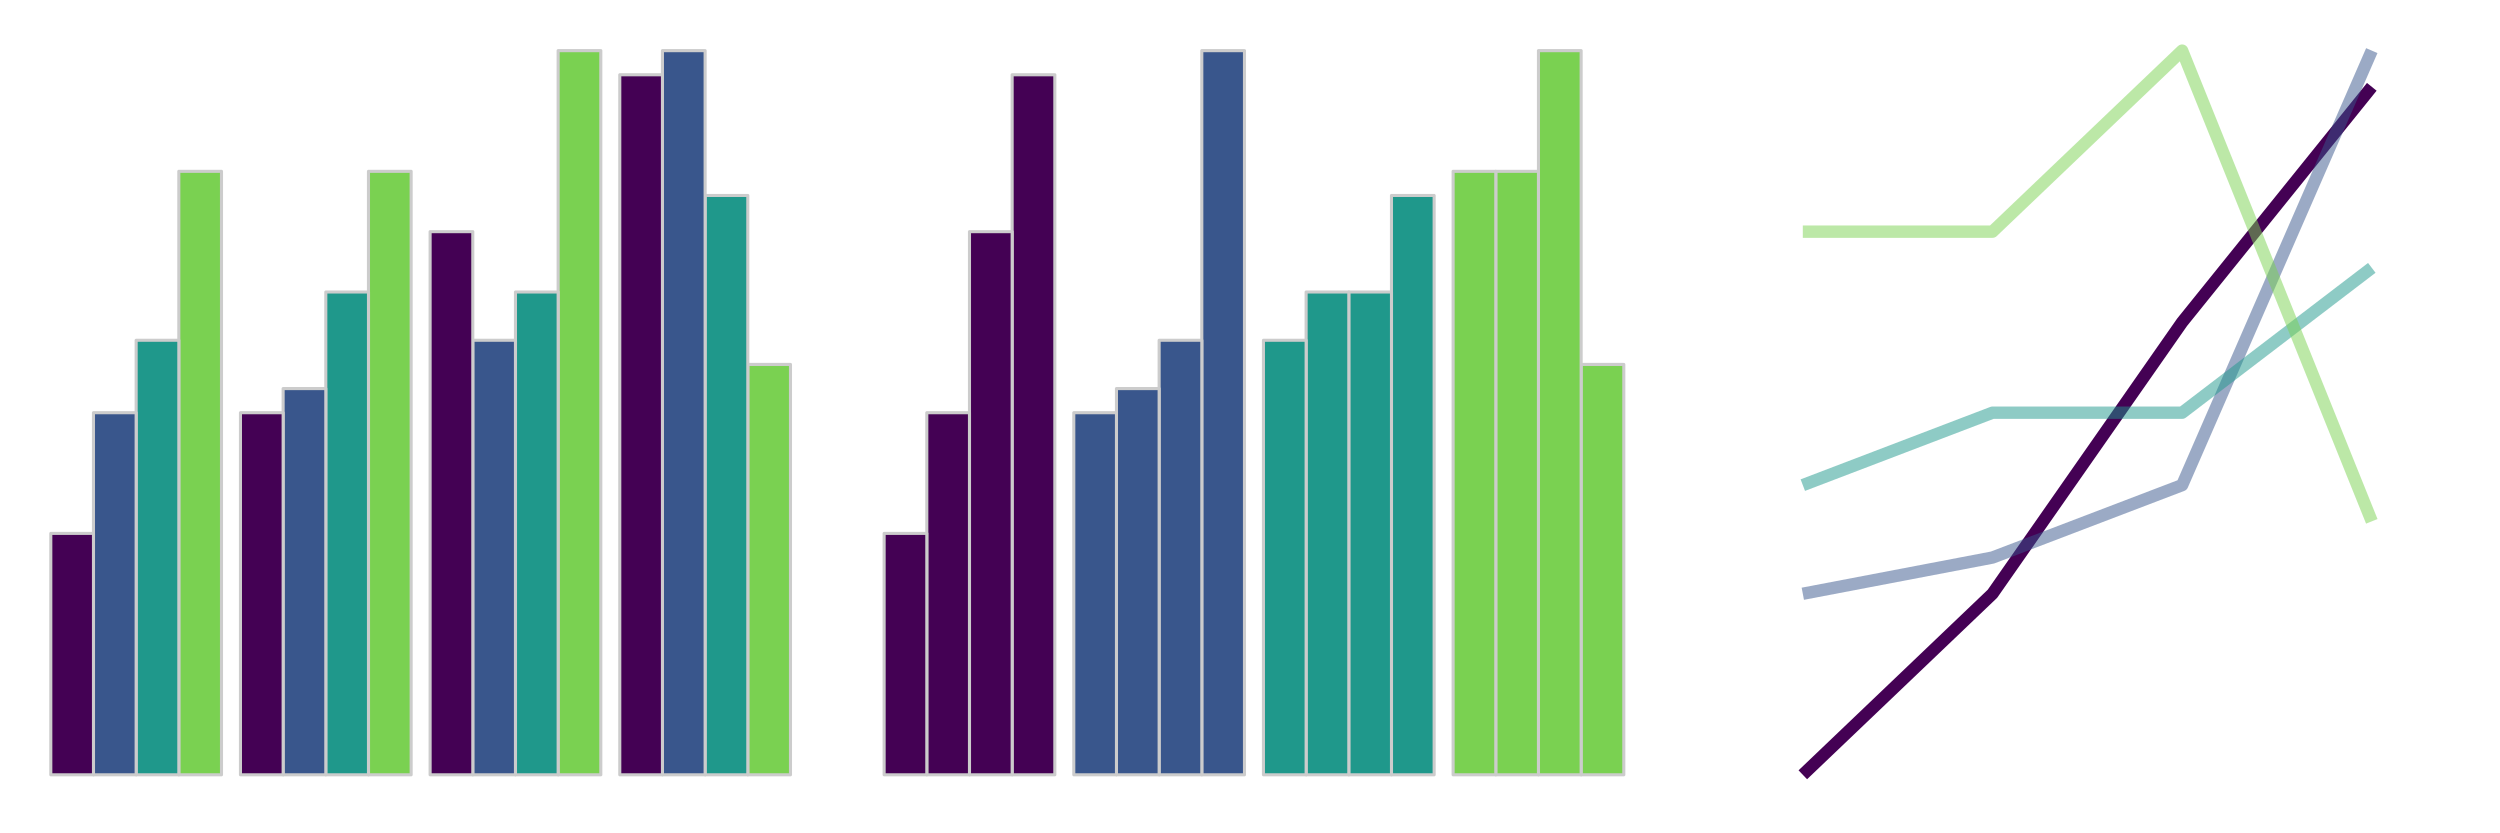 <?xml version="1.0" encoding="UTF-8"?>
<svg xmlns="http://www.w3.org/2000/svg" xmlns:xlink="http://www.w3.org/1999/xlink" width="864pt" height="288pt" viewBox="0 0 864 288" version="1.1">
<defs>
<clipPath id="clip1">
  <path d="M 7.723 4.98 L 284.02 4.98 L 284.02 281.277 L 7.723 281.277 Z M 7.723 4.98 "/>
</clipPath>
<clipPath id="clip2">
  <path d="M 295.723 4.98 L 572.02 4.98 L 572.02 281.277 L 295.723 281.277 Z M 295.723 4.98 "/>
</clipPath>
<clipPath id="clip3">
  <path d="M 583.723 4.98 L 860.02 4.98 L 860.02 281.277 L 583.723 281.277 Z M 583.723 4.98 "/>
</clipPath>
</defs>
<g id="surface16">
<rect x="0" y="0" width="864" height="288" style="fill:rgb(100%,100%,100%);fill-opacity:1;stroke:none;"/>
<g clip-path="url(#clip1)" clip-rule="nonzero">
<path style="fill-rule:nonzero;fill:rgb(47.843%,81.961%,31.765%);fill-opacity:1;stroke-width:1.067;stroke-linecap:butt;stroke-linejoin:round;stroke:rgb(80%,80%,80%);stroke-opacity:1;stroke-miterlimit:10;" d="M 61.797 267.766 L 76.547 267.766 L 76.547 59.207 L 61.797 59.207 Z M 61.797 267.766 "/>
<path style="fill-rule:nonzero;fill:rgb(12.157%,59.608%,54.51%);fill-opacity:1;stroke-width:1.067;stroke-linecap:butt;stroke-linejoin:round;stroke:rgb(80%,80%,80%);stroke-opacity:1;stroke-miterlimit:10;" d="M 47.051 267.766 L 61.801 267.766 L 61.801 117.602 L 47.051 117.602 Z M 47.051 267.766 "/>
<path style="fill-rule:nonzero;fill:rgb(22.353%,33.725%,54.902%);fill-opacity:1;stroke-width:1.067;stroke-linecap:butt;stroke-linejoin:round;stroke:rgb(80%,80%,80%);stroke-opacity:1;stroke-miterlimit:10;" d="M 32.301 267.766 L 47.051 267.766 L 47.051 142.629 L 32.301 142.629 Z M 32.301 267.766 "/>
<path style="fill-rule:nonzero;fill:rgb(26.667%,0.392%,32.941%);fill-opacity:1;stroke-width:1.067;stroke-linecap:butt;stroke-linejoin:round;stroke:rgb(80%,80%,80%);stroke-opacity:1;stroke-miterlimit:10;" d="M 17.555 267.766 L 32.305 267.766 L 32.305 184.344 L 17.555 184.344 Z M 17.555 267.766 "/>
<path style="fill-rule:nonzero;fill:rgb(47.843%,81.961%,31.765%);fill-opacity:1;stroke-width:1.067;stroke-linecap:butt;stroke-linejoin:round;stroke:rgb(80%,80%,80%);stroke-opacity:1;stroke-miterlimit:10;" d="M 127.344 267.766 L 142.094 267.766 L 142.094 59.207 L 127.344 59.207 Z M 127.344 267.766 "/>
<path style="fill-rule:nonzero;fill:rgb(12.157%,59.608%,54.51%);fill-opacity:1;stroke-width:1.067;stroke-linecap:butt;stroke-linejoin:round;stroke:rgb(80%,80%,80%);stroke-opacity:1;stroke-miterlimit:10;" d="M 112.598 267.766 L 127.348 267.766 L 127.348 100.918 L 112.598 100.918 Z M 112.598 267.766 "/>
<path style="fill-rule:nonzero;fill:rgb(22.353%,33.725%,54.902%);fill-opacity:1;stroke-width:1.067;stroke-linecap:butt;stroke-linejoin:round;stroke:rgb(80%,80%,80%);stroke-opacity:1;stroke-miterlimit:10;" d="M 97.848 267.766 L 112.598 267.766 L 112.598 134.289 L 97.848 134.289 Z M 97.848 267.766 "/>
<path style="fill-rule:nonzero;fill:rgb(26.667%,0.392%,32.941%);fill-opacity:1;stroke-width:1.067;stroke-linecap:butt;stroke-linejoin:round;stroke:rgb(80%,80%,80%);stroke-opacity:1;stroke-miterlimit:10;" d="M 83.102 267.766 L 97.852 267.766 L 97.852 142.629 L 83.102 142.629 Z M 83.102 267.766 "/>
<path style="fill-rule:nonzero;fill:rgb(47.843%,81.961%,31.765%);fill-opacity:1;stroke-width:1.067;stroke-linecap:butt;stroke-linejoin:round;stroke:rgb(80%,80%,80%);stroke-opacity:1;stroke-miterlimit:10;" d="M 192.891 267.766 L 207.641 267.766 L 207.641 17.496 L 192.891 17.496 Z M 192.891 267.766 "/>
<path style="fill-rule:nonzero;fill:rgb(12.157%,59.608%,54.51%);fill-opacity:1;stroke-width:1.067;stroke-linecap:butt;stroke-linejoin:round;stroke:rgb(80%,80%,80%);stroke-opacity:1;stroke-miterlimit:10;" d="M 178.145 267.766 L 192.895 267.766 L 192.895 100.918 L 178.145 100.918 Z M 178.145 267.766 "/>
<path style="fill-rule:nonzero;fill:rgb(22.353%,33.725%,54.902%);fill-opacity:1;stroke-width:1.067;stroke-linecap:butt;stroke-linejoin:round;stroke:rgb(80%,80%,80%);stroke-opacity:1;stroke-miterlimit:10;" d="M 163.395 267.766 L 178.145 267.766 L 178.145 117.602 L 163.395 117.602 Z M 163.395 267.766 "/>
<path style="fill-rule:nonzero;fill:rgb(26.667%,0.392%,32.941%);fill-opacity:1;stroke-width:1.067;stroke-linecap:butt;stroke-linejoin:round;stroke:rgb(80%,80%,80%);stroke-opacity:1;stroke-miterlimit:10;" d="M 148.648 267.766 L 163.398 267.766 L 163.398 80.062 L 148.648 80.062 Z M 148.648 267.766 "/>
<path style="fill-rule:nonzero;fill:rgb(47.843%,81.961%,31.765%);fill-opacity:1;stroke-width:1.067;stroke-linecap:butt;stroke-linejoin:round;stroke:rgb(80%,80%,80%);stroke-opacity:1;stroke-miterlimit:10;" d="M 258.438 267.766 L 273.188 267.766 L 273.188 125.945 L 258.438 125.945 Z M 258.438 267.766 "/>
<path style="fill-rule:nonzero;fill:rgb(12.157%,59.608%,54.51%);fill-opacity:1;stroke-width:1.067;stroke-linecap:butt;stroke-linejoin:round;stroke:rgb(80%,80%,80%);stroke-opacity:1;stroke-miterlimit:10;" d="M 243.691 267.766 L 258.441 267.766 L 258.441 67.551 L 243.691 67.551 Z M 243.691 267.766 "/>
<path style="fill-rule:nonzero;fill:rgb(22.353%,33.725%,54.902%);fill-opacity:1;stroke-width:1.067;stroke-linecap:butt;stroke-linejoin:round;stroke:rgb(80%,80%,80%);stroke-opacity:1;stroke-miterlimit:10;" d="M 228.941 267.766 L 243.691 267.766 L 243.691 17.496 L 228.941 17.496 Z M 228.941 267.766 "/>
<path style="fill-rule:nonzero;fill:rgb(26.667%,0.392%,32.941%);fill-opacity:1;stroke-width:1.067;stroke-linecap:butt;stroke-linejoin:round;stroke:rgb(80%,80%,80%);stroke-opacity:1;stroke-miterlimit:10;" d="M 214.195 267.766 L 228.945 267.766 L 228.945 25.836 L 214.195 25.836 Z M 214.195 267.766 "/>
</g>
<g clip-path="url(#clip2)" clip-rule="nonzero">
<path style="fill-rule:nonzero;fill:rgb(26.667%,0.392%,32.941%);fill-opacity:1;stroke-width:1.067;stroke-linecap:butt;stroke-linejoin:round;stroke:rgb(80%,80%,80%);stroke-opacity:1;stroke-miterlimit:10;" d="M 349.797 267.766 L 364.547 267.766 L 364.547 25.836 L 349.797 25.836 Z M 349.797 267.766 "/>
<path style="fill-rule:nonzero;fill:rgb(26.667%,0.392%,32.941%);fill-opacity:1;stroke-width:1.067;stroke-linecap:butt;stroke-linejoin:round;stroke:rgb(80%,80%,80%);stroke-opacity:1;stroke-miterlimit:10;" d="M 335.051 267.766 L 349.801 267.766 L 349.801 80.062 L 335.051 80.062 Z M 335.051 267.766 "/>
<path style="fill-rule:nonzero;fill:rgb(26.667%,0.392%,32.941%);fill-opacity:1;stroke-width:1.067;stroke-linecap:butt;stroke-linejoin:round;stroke:rgb(80%,80%,80%);stroke-opacity:1;stroke-miterlimit:10;" d="M 320.301 267.766 L 335.051 267.766 L 335.051 142.629 L 320.301 142.629 Z M 320.301 267.766 "/>
<path style="fill-rule:nonzero;fill:rgb(26.667%,0.392%,32.941%);fill-opacity:1;stroke-width:1.067;stroke-linecap:butt;stroke-linejoin:round;stroke:rgb(80%,80%,80%);stroke-opacity:1;stroke-miterlimit:10;" d="M 305.555 267.766 L 320.305 267.766 L 320.305 184.344 L 305.555 184.344 Z M 305.555 267.766 "/>
<path style="fill-rule:nonzero;fill:rgb(22.353%,33.725%,54.902%);fill-opacity:1;stroke-width:1.067;stroke-linecap:butt;stroke-linejoin:round;stroke:rgb(80%,80%,80%);stroke-opacity:1;stroke-miterlimit:10;" d="M 415.344 267.766 L 430.094 267.766 L 430.094 17.496 L 415.344 17.496 Z M 415.344 267.766 "/>
<path style="fill-rule:nonzero;fill:rgb(22.353%,33.725%,54.902%);fill-opacity:1;stroke-width:1.067;stroke-linecap:butt;stroke-linejoin:round;stroke:rgb(80%,80%,80%);stroke-opacity:1;stroke-miterlimit:10;" d="M 400.598 267.766 L 415.348 267.766 L 415.348 117.602 L 400.598 117.602 Z M 400.598 267.766 "/>
<path style="fill-rule:nonzero;fill:rgb(22.353%,33.725%,54.902%);fill-opacity:1;stroke-width:1.067;stroke-linecap:butt;stroke-linejoin:round;stroke:rgb(80%,80%,80%);stroke-opacity:1;stroke-miterlimit:10;" d="M 385.848 267.766 L 400.598 267.766 L 400.598 134.289 L 385.848 134.289 Z M 385.848 267.766 "/>
<path style="fill-rule:nonzero;fill:rgb(22.353%,33.725%,54.902%);fill-opacity:1;stroke-width:1.067;stroke-linecap:butt;stroke-linejoin:round;stroke:rgb(80%,80%,80%);stroke-opacity:1;stroke-miterlimit:10;" d="M 371.102 267.766 L 385.852 267.766 L 385.852 142.629 L 371.102 142.629 Z M 371.102 267.766 "/>
<path style="fill-rule:nonzero;fill:rgb(12.157%,59.608%,54.51%);fill-opacity:1;stroke-width:1.067;stroke-linecap:butt;stroke-linejoin:round;stroke:rgb(80%,80%,80%);stroke-opacity:1;stroke-miterlimit:10;" d="M 480.891 267.766 L 495.641 267.766 L 495.641 67.551 L 480.891 67.551 Z M 480.891 267.766 "/>
<path style="fill-rule:nonzero;fill:rgb(12.157%,59.608%,54.51%);fill-opacity:1;stroke-width:1.067;stroke-linecap:butt;stroke-linejoin:round;stroke:rgb(80%,80%,80%);stroke-opacity:1;stroke-miterlimit:10;" d="M 466.145 267.766 L 480.895 267.766 L 480.895 100.918 L 466.145 100.918 Z M 466.145 267.766 "/>
<path style="fill-rule:nonzero;fill:rgb(12.157%,59.608%,54.51%);fill-opacity:1;stroke-width:1.067;stroke-linecap:butt;stroke-linejoin:round;stroke:rgb(80%,80%,80%);stroke-opacity:1;stroke-miterlimit:10;" d="M 451.395 267.766 L 466.145 267.766 L 466.145 100.918 L 451.395 100.918 Z M 451.395 267.766 "/>
<path style="fill-rule:nonzero;fill:rgb(12.157%,59.608%,54.51%);fill-opacity:1;stroke-width:1.067;stroke-linecap:butt;stroke-linejoin:round;stroke:rgb(80%,80%,80%);stroke-opacity:1;stroke-miterlimit:10;" d="M 436.648 267.766 L 451.398 267.766 L 451.398 117.602 L 436.648 117.602 Z M 436.648 267.766 "/>
<path style="fill-rule:nonzero;fill:rgb(47.843%,81.961%,31.765%);fill-opacity:1;stroke-width:1.067;stroke-linecap:butt;stroke-linejoin:round;stroke:rgb(80%,80%,80%);stroke-opacity:1;stroke-miterlimit:10;" d="M 546.438 267.766 L 561.188 267.766 L 561.188 125.945 L 546.438 125.945 Z M 546.438 267.766 "/>
<path style="fill-rule:nonzero;fill:rgb(47.843%,81.961%,31.765%);fill-opacity:1;stroke-width:1.067;stroke-linecap:butt;stroke-linejoin:round;stroke:rgb(80%,80%,80%);stroke-opacity:1;stroke-miterlimit:10;" d="M 531.691 267.766 L 546.441 267.766 L 546.441 17.496 L 531.691 17.496 Z M 531.691 267.766 "/>
<path style="fill-rule:nonzero;fill:rgb(47.843%,81.961%,31.765%);fill-opacity:1;stroke-width:1.067;stroke-linecap:butt;stroke-linejoin:round;stroke:rgb(80%,80%,80%);stroke-opacity:1;stroke-miterlimit:10;" d="M 516.941 267.766 L 531.691 267.766 L 531.691 59.207 L 516.941 59.207 Z M 516.941 267.766 "/>
<path style="fill-rule:nonzero;fill:rgb(47.843%,81.961%,31.765%);fill-opacity:1;stroke-width:1.067;stroke-linecap:butt;stroke-linejoin:round;stroke:rgb(80%,80%,80%);stroke-opacity:1;stroke-miterlimit:10;" d="M 502.195 267.766 L 516.945 267.766 L 516.945 59.207 L 502.195 59.207 Z M 502.195 267.766 "/>
</g>
<g clip-path="url(#clip3)" clip-rule="nonzero">
<path style="fill:none;stroke-width:4.268;stroke-linecap:butt;stroke-linejoin:round;stroke:rgb(26.667%,0.392%,32.941%);stroke-opacity:1;stroke-miterlimit:1;" d="M 623.051 267.766 L 688.598 205.199 L 754.145 111.348 L 819.691 30.008 "/>
<path style="fill:none;stroke-width:4.268;stroke-linecap:butt;stroke-linejoin:round;stroke:rgb(22.353%,33.725%,54.902%);stroke-opacity:0.502;stroke-miterlimit:1;" d="M 623.051 205.199 L 688.598 192.684 L 754.145 167.656 L 819.691 17.496 "/>
<path style="fill:none;stroke-width:4.268;stroke-linecap:butt;stroke-linejoin:round;stroke:rgb(12.157%,59.608%,54.51%);stroke-opacity:0.502;stroke-miterlimit:1;" d="M 623.051 167.656 L 688.598 142.629 L 754.145 142.629 L 819.691 92.574 "/>
<path style="fill:none;stroke-width:4.268;stroke-linecap:butt;stroke-linejoin:round;stroke:rgb(47.843%,81.961%,31.765%);stroke-opacity:0.502;stroke-miterlimit:1;" d="M 623.051 80.062 L 688.598 80.062 L 754.145 17.496 L 819.691 180.172 "/>
</g>
</g>
</svg>
